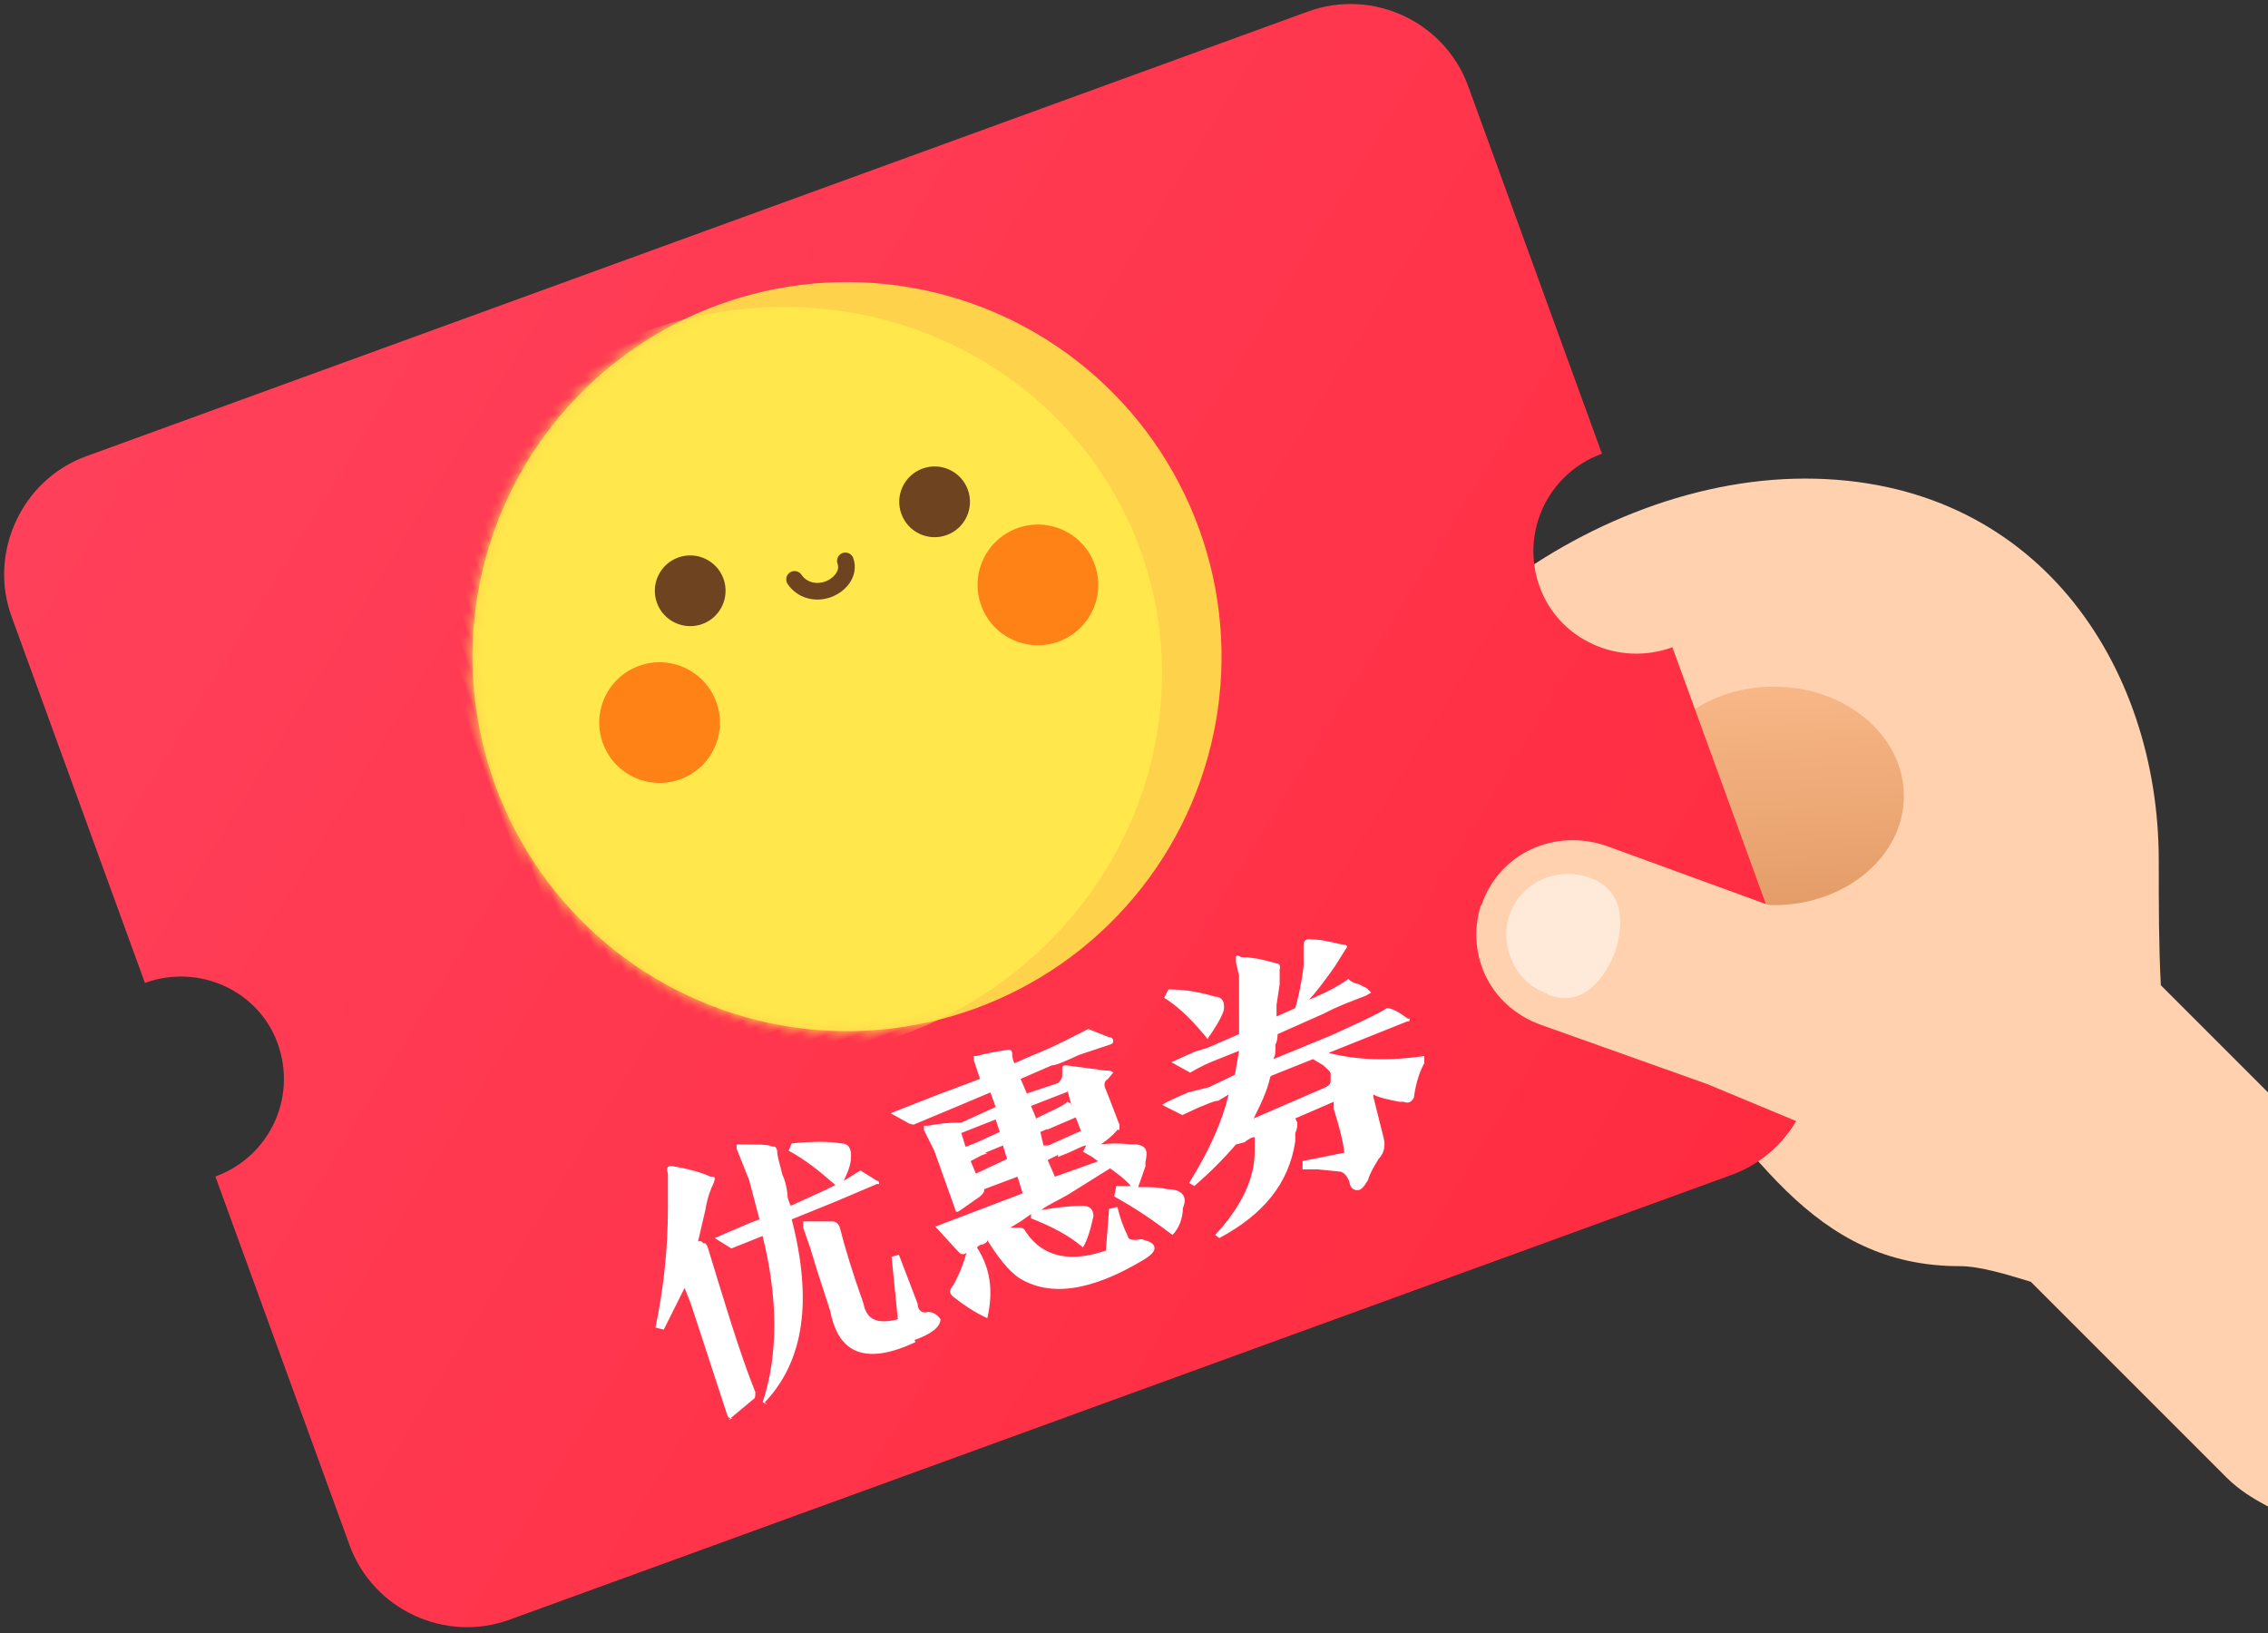 <svg width="218" height="157" viewBox="0 0 218 157" xmlns="http://www.w3.org/2000/svg" xmlns:xlink="http://www.w3.org/1999/xlink"><rect x="0" y="0" width="218" height="157" fill="#333333" stroke="none"/><title>领券</title><defs><linearGradient x1="62.6%" y1="58.4%" x2="85.4%" y2="93.1%" id="a"><stop stop-color="#FFD1AF" offset="0%"/><stop stop-color="#FFD1AF" offset="100%"/></linearGradient><linearGradient x1="50%" y1="0%" x2="55.7%" y2="115.2%" id="b"><stop stop-color="#F8B787" offset="0%"/><stop stop-color="#E19964" offset="100%"/></linearGradient><linearGradient x1="100%" y1="100%" x2="0%" y2="0%" id="c"><stop stop-color="#FF2B3F" offset="0%"/><stop stop-color="#FF415B" offset="100%"/></linearGradient><circle id="d" cx="36" cy="36" r="36"/></defs><g transform="translate(-3 -3)" fill="none" fill-rule="evenodd"><path d="M0 0h221v170H0z"/><path d="M221 108l-10.3-10.3c-.2-3.8-.2-7.5-.2-12 0-18.8-11.8-36.7-34-36.7S131 68.2 131 87c0 7.8 22.3 4.2 29.8 13.5 10.5 13 16.4 24.2 30.6 24.2 1.8 0 4.2.7 6.8 1.5L217 145c1.2 1.2 2.5 2 4 2.8V108z" fill="url(#a)"/><ellipse fill="url(#b)" cx="173.5" cy="79.5" rx="12.5" ry="10.5"/><path d="M149 69.4V107c0 6.6-5.4 12-12 12H12c-6.6 0-12-5.4-12-12V69.3c5.5 0 10-4.4 10-10 0-5.4-4.5-9.8-10-9.8V12C0 5.5 5.4 0 12 0h125c6.6 0 12 5.4 12 12v37.6c-5.5 0-10 4.4-10 10 0 5.4 4.5 9.8 10 9.8z" fill="url(#c)" transform="rotate(-20 144.507 25.48)"/><path d="M76.8 138l-.5-.2c1.5-4.5 1.5-10 0-16l-3 1.2-1.6-1 3.5-1.5.8-.3-1-3.8-1.2-3v-.4h.4c1.6 0 2.7 0 3 .2.3 0 .4 0 .5.4 0 .6.3 1.4.5 2.3.2.4.4 1 .5 2 0 .4.2.7.3 1l3.3-1.5.6-.3.4-.2c-1.6-1.4-3-2.5-4.5-3.3l.3-.7c2-.2 3.7-.2 4.7 0 .8 0 1 .5 1 1.2 0 1-.4 1.7-.7 2.4l1.6-1 1.6 1c.2 0 .2.2.2.3h-.2l-4 1.7-4.2 1.7c2 7.8 1.2 13.6-2.6 17.6zm-3.4 1.3c-.3 0-.4 0-.5-.3l-3.5-10.7-.6-1.5-2 4-.8-.2c.8-3.8 1.2-7.6 1.2-11.5v-3.3c-.2-.6 0-.8.5-.7 1.2.2 2.5.5 3.6 1 .4 0 .5 0 .3.6-.3.6-.6 1.4-.8 2.6l-.7 3h.3l.2.2h.2l.2.3c1.6 5.2 3 10 4.6 14 0 .4 0 .6-.2.7l-2.4 2zM91 132c-4.7 2.2-7.4 1.2-8.2-3l-1.3-4-.6-2-.7-2v-.6H83c.4 0 .6.3.7.5.5 2 1.3 4.6 2.3 7.4.3 1.6 1.4 2 3.3 1.5l-.6-6 .7-.2 1.8 4.7c0 .6.4 1 1 .8.6 0 1 .4 1.2.7 0 .7-.8 1.4-2.5 2zm-.6-21l-1.8-1 4.6-1.8 4-1.5-.6-1.8v-.4h.3c1.4-.4 2.5-.5 3-.6.2 0 .3 0 .4.3 0 .3 0 .6.2 1l1.6-.7c2.5-1 4.3-2 5.5-2.6l1 .4 1 .4c.3 0 .4.2.4.3 0 .2 0 .3-.3.4l-3 1c-1.3.6-2.2 1-2.6 1l-3 1.3.6 1.4 3-1c.3-.3.4-.5.4-.7v-.6c0-.3 0-.4.4-.4l3.8.5c.3 0 .5 0 .7.2l-.5.6c-.3.2-.4.4-.3.8l.4 1 1 2.6v.5h-.2c-.4.5-1 1-1.6 1.4 1.5-.2 2.6 0 3.5 0 1 .2 1 .7.8 1.7v.4l-.7 2c1.2 0 2 0 2.8.2 1.4 0 2 .7 1.5 1.8 0 1-.4 2-1 2.6-1.7-1.3-3.6-2.6-5.6-3.7l.2-1h1.4c-.6-.7-1.3-1.2-2-1.7l-4 2.5c-1 .6-2 1-2.6 1.5 1.8-.3 3-.4 4-.4.7 0 1 .4 1 1-.3 1.4-.6 2.3-1 3-1.4-1.2-3-2-5-2.8v-.4l-1 .7-1 .6h.8c.3 0 .5 0 .7.4 1.6 2.4 4.2 3 7.7 1.8l.3-4 .8-.2c.3 1.2.6 2 1 2.8 0 .3.4.5 1.3.3.7.2 1 .3 1.2.6.2.4 0 .8-1 1.4-5 3-9 3.6-12 1.7-1-.7-2-2-3-3.6 0 .2-.2.3-.4.4-.3 0-.5.2-.6.3 1.3 2 1.6 4.2 1 6.8-1.3-.6-2.3-1.3-3.2-2-.4-.3-.5-.6-.2-1l.2-.3c.7-1.3 1-2.3 1.2-3-.2.2-.5.2-.7 0l-2.3-2.5 8.4-3.2-.5-1.6-3.2 1.2c0 .2 0 .3-.2.5l-.2.2-2 1.4c-.3.2-.4 0-.4-.2l-2-5.6-1-2v-.4h.4c1-.2 2-.3 3.2-.3l3.3-1.5-.5-1.4-3.8 1.6-3.6 1.5zm14.3 3l-1 .5.7 1.6 4.2-1.5c-.2 0-.4-.3-.8-.5l-.7-.4.3-.6c-.3 0-1 .4-1.7.7l-1 .4zm-1-2.5l-.7.3.3 1.3h.5l.4-.2 2.7-1.2-.5-1.3-2.8 1.2zm2-3.6l-3.6 1.4.5 1.2.4-.2c1.4-.7 2.2-1 2.6-1.4l.4.2v.2l-.4-1.5zm-7.8 6c-.4 0-1 .4-1.6.7l.5 1.2 3-1.4-.4-1.3-1.7.7zm-2-.7l1-.4 2.2-1-.4-1.2-3.3 1.3.4 1.3zm20.8-3l-2-1c.6-.4 1.4-.7 2.5-1.2l2-.5 2.5-1.2.4-2.3-2 .8c-.8.3-1.7.7-2.7 1.3l-1.8-1 2.2-1 1.3-.4 3-1.3v-3-2.6l-.3-1.3V95c0-.2.2-.2.5 0 1 0 2 .2 3.4.6.3 0 .4.3.3.6v1.4l-.3 2v1.1l1.8-.8c.3-1 .6-2.4.8-4v-2c0-.5.2-.7.8-.6 1 0 2 .3 3 .5.2 0 .3 0 .4.2l-.2.3-1 1.6c-1 1.4-1.8 2.5-2.5 3.2 1.7-.7 3-1.4 3.8-2 .2.2.5.4 1 .5l.8.4.4.4-.5.3c-1.3.5-2.7 1-4 1.7l-4.5 2c0 .2 0 .6-.2 1 0 .7 0 1-.2 1.4l5.6-2.3c2.6-1.2 4.4-2 5.3-2.6.5 0 1.2.4 2 1h.2c0 .2 0 .3-.3.3l-3 1.2-2 .8-2.5 1c2.7.7 5.8.8 9.2.3v.7c-.4.7-.8 1.8-1 3.3-.2.4-.5.6-1 .4h-.4c-1-.2-2-.4-2.5-.7v.2l1 4c.2.8 0 1.5-.5 2-.4.7-.8 1.3-1 2-.4.7-.7 1-1 1-.4 0-.7-.2-.8-.8-.2-.6-.6-1-1-1l-2-.2h-1.5v-.8l4-.8c0-.5-.3-2-1-4.2v-.7l-3.7 1.6.2.4c0 .3 0 .6-.2 1v.8c-.6 4-3 7-7.3 9.3l-.4-.3c2.6-2.8 3.8-5.5 3.8-8v-1.4c-.3 0-.6.2-1 .5l-.8.2c-1.2 1.4-2.5 2.7-4 4l-.5-.3c2-3.2 3.2-6 3.8-8.5l-1 .6c-.4 0-1 .3-2 .7l-1.5.7zm8.4-3.7c-.3 1.4-1 2.8-1.6 4l.7-.3 6-2.6c.5-.2.7-.4.7-.7v-.7c0-.2-.4-.5-.7-.8l-1-.6-4 1.6zm-6-3.6c-1.2-1.5-2.6-3-4.2-4l.4-.8c1.7 0 3.2.3 4.5.7.7 0 1 .6.8 1.4-.3.8-.8 1.6-1.5 2.6z" fill="#FFF"/><g transform="rotate(160 57.553 55.324)"><mask id="e" fill="#fff"><use xlink:href="#d"/></mask><use fill="#FFD24C" xlink:href="#d"/><ellipse fill="#FFE74C" mask="url(#e)" cx="43.5" cy="36" rx="37.5" ry="36"/></g><g transform="rotate(-20 199.64 -127.924)"><path d="M28 6.3c0 1.2-1.2 2-2.5 2s-2.4-.8-2.7-2" stroke="#6D441F" stroke-width="1.6" stroke-linecap="round"/><ellipse fill="#6D441F" cx="13" cy="3.9" rx="3.4" ry="3.4"/><ellipse fill="#6D441F" cx="38" cy="3.9" rx="3.4" ry="3.4"/><ellipse fill="#FF5700" opacity=".7" cx="44.6" cy="14.8" rx="5.8" ry="5.8"/><ellipse fill="#FF5700" opacity=".7" cx="5.9" cy="14.8" rx="5.8" ry="5.8"/></g><g><path d="M145.4 90c1.7-5 7-7.4 12-5.7l28.5 10.4c4.7 1.8 7.2 7.2 5.5 12v.4c-1.8 5-7 7.2-11.8 5.3l-12.5-5.2-16-5.7c-5-1.8-7.4-7-5.6-12l-.2.6z" fill="#FFD1AF"/><path d="M151.8 98.6c3 1.2 5.2-1 6.4-4 1-3 .8-6-2.3-7.2-3.2-1.2-6.7.4-7.8 3.5-1 3 .5 6.5 3.6 7.6z" fill="#FFEADA"/></g></g></svg>